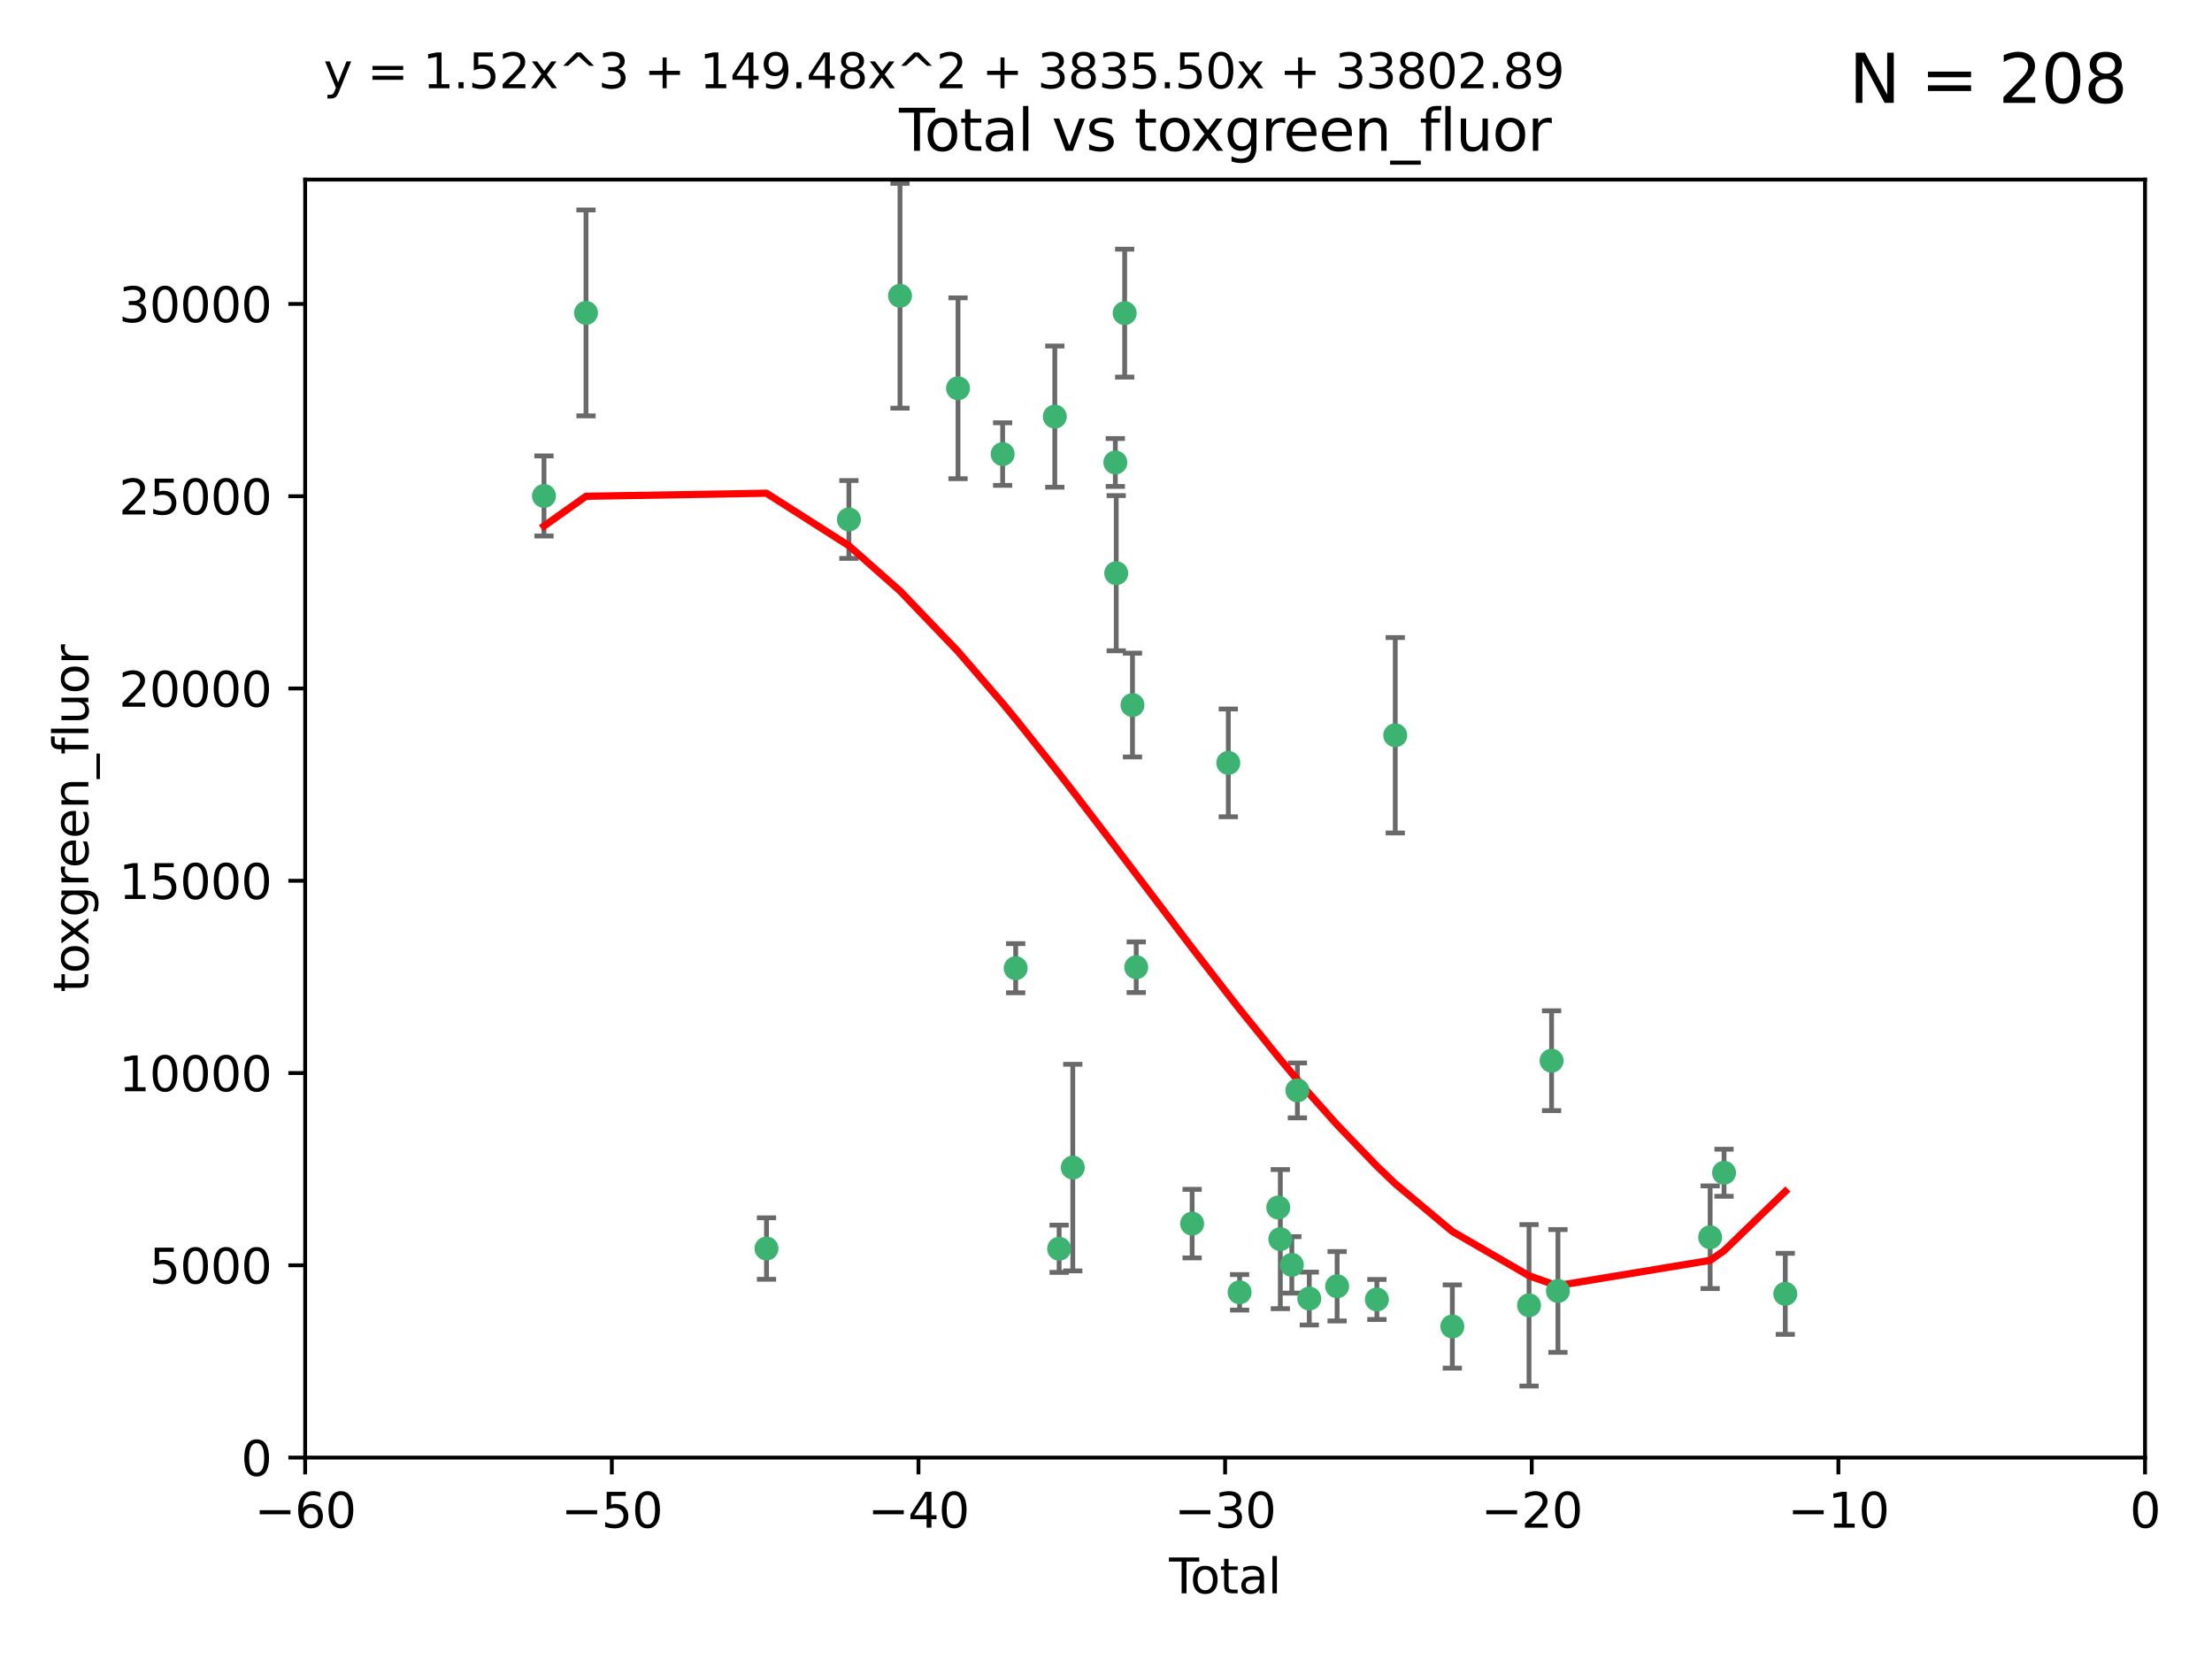 <?xml version="1.0" encoding="utf-8" standalone="no"?>
<!DOCTYPE svg PUBLIC "-//W3C//DTD SVG 1.1//EN"
  "http://www.w3.org/Graphics/SVG/1.1/DTD/svg11.dtd">
<svg xmlns:xlink="http://www.w3.org/1999/xlink" width="460.8pt" height="345.6pt" viewBox="0 0 460.8 345.6" xmlns="http://www.w3.org/2000/svg" version="1.1">
 <defs>
  <style type="text/css">*{stroke-linejoin: round; stroke-linecap: butt}</style>
 </defs>
 <g id="figure_1">
  <g id="patch_1">
   <path d="M 0 345.6 
L 460.8 345.6 
L 460.8 0 
L 0 0 
z
" style="fill: #ffffff"/>
  </g>
  <g id="axes_1">
   <g id="patch_2">
    <path d="M 63.571 303.64 
L 446.85 303.64 
L 446.85 37.411 
L 63.571 37.411 
z
" style="fill: #ffffff"/>
   </g>
   <g id="PathCollection_1">
    <defs>
     <path id="m321e1277d5" d="M 0 1.118 
C 0.297 1.118 0.581 1 0.791 0.791 
C 1 0.581 1.118 0.297 1.118 0 
C 1.118 -0.297 1 -0.581 0.791 -0.791 
C 0.581 -1 0.297 -1.118 0 -1.118 
C -0.297 -1.118 -0.581 -1 -0.791 -0.791 
C -1 -0.581 -1.118 -0.297 -1.118 0 
C -1.118 0.297 -1 0.581 -0.791 0.791 
C -0.581 1 -0.297 1.118 0 1.118 
z
" style="stroke: #3cb371"/>
    </defs>
    <g clip-path="url(#pd4988a0fff)">
     <use xlink:href="#m321e1277d5" x="113.324" y="103.319" style="fill: #3cb371; stroke: #3cb371"/>
     <use xlink:href="#m321e1277d5" x="122.075" y="65.184" style="fill: #3cb371; stroke: #3cb371"/>
     <use xlink:href="#m321e1277d5" x="159.676" y="260.094" style="fill: #3cb371; stroke: #3cb371"/>
     <use xlink:href="#m321e1277d5" x="176.84" y="108.214" style="fill: #3cb371; stroke: #3cb371"/>
     <use xlink:href="#m321e1277d5" x="187.487" y="61.614" style="fill: #3cb371; stroke: #3cb371"/>
     <use xlink:href="#m321e1277d5" x="199.574" y="80.887" style="fill: #3cb371; stroke: #3cb371"/>
     <use xlink:href="#m321e1277d5" x="208.867" y="94.593" style="fill: #3cb371; stroke: #3cb371"/>
     <use xlink:href="#m321e1277d5" x="211.585" y="201.695" style="fill: #3cb371; stroke: #3cb371"/>
     <use xlink:href="#m321e1277d5" x="219.736" y="86.787" style="fill: #3cb371; stroke: #3cb371"/>
     <use xlink:href="#m321e1277d5" x="220.638" y="260.14" style="fill: #3cb371; stroke: #3cb371"/>
     <use xlink:href="#m321e1277d5" x="223.48" y="243.228" style="fill: #3cb371; stroke: #3cb371"/>
     <use xlink:href="#m321e1277d5" x="232.345" y="96.341" style="fill: #3cb371; stroke: #3cb371"/>
     <use xlink:href="#m321e1277d5" x="232.53" y="119.409" style="fill: #3cb371; stroke: #3cb371"/>
     <use xlink:href="#m321e1277d5" x="234.291" y="65.233" style="fill: #3cb371; stroke: #3cb371"/>
     <use xlink:href="#m321e1277d5" x="235.917" y="146.874" style="fill: #3cb371; stroke: #3cb371"/>
     <use xlink:href="#m321e1277d5" x="236.699" y="201.487" style="fill: #3cb371; stroke: #3cb371"/>
     <use xlink:href="#m321e1277d5" x="248.343" y="254.906" style="fill: #3cb371; stroke: #3cb371"/>
     <use xlink:href="#m321e1277d5" x="255.878" y="158.921" style="fill: #3cb371; stroke: #3cb371"/>
     <use xlink:href="#m321e1277d5" x="258.233" y="269.209" style="fill: #3cb371; stroke: #3cb371"/>
     <use xlink:href="#m321e1277d5" x="266.284" y="251.547" style="fill: #3cb371; stroke: #3cb371"/>
     <use xlink:href="#m321e1277d5" x="266.715" y="258.133" style="fill: #3cb371; stroke: #3cb371"/>
     <use xlink:href="#m321e1277d5" x="269.11" y="263.497" style="fill: #3cb371; stroke: #3cb371"/>
     <use xlink:href="#m321e1277d5" x="270.272" y="227.152" style="fill: #3cb371; stroke: #3cb371"/>
     <use xlink:href="#m321e1277d5" x="272.749" y="270.514" style="fill: #3cb371; stroke: #3cb371"/>
     <use xlink:href="#m321e1277d5" x="278.547" y="267.951" style="fill: #3cb371; stroke: #3cb371"/>
     <use xlink:href="#m321e1277d5" x="286.83" y="270.703" style="fill: #3cb371; stroke: #3cb371"/>
     <use xlink:href="#m321e1277d5" x="290.656" y="153.171" style="fill: #3cb371; stroke: #3cb371"/>
     <use xlink:href="#m321e1277d5" x="302.549" y="276.333" style="fill: #3cb371; stroke: #3cb371"/>
     <use xlink:href="#m321e1277d5" x="318.526" y="271.92" style="fill: #3cb371; stroke: #3cb371"/>
     <use xlink:href="#m321e1277d5" x="323.223" y="220.964" style="fill: #3cb371; stroke: #3cb371"/>
     <use xlink:href="#m321e1277d5" x="324.55" y="268.93" style="fill: #3cb371; stroke: #3cb371"/>
     <use xlink:href="#m321e1277d5" x="356.254" y="257.738" style="fill: #3cb371; stroke: #3cb371"/>
     <use xlink:href="#m321e1277d5" x="359.15" y="244.305" style="fill: #3cb371; stroke: #3cb371"/>
     <use xlink:href="#m321e1277d5" x="371.908" y="269.529" style="fill: #3cb371; stroke: #3cb371"/>
    </g>
   </g>
   <g id="matplotlib.axis_1">
    <g id="xtick_1">
     <g id="line2d_1">
      <defs>
       <path id="m7981915c22" d="M 0 0 
L 0 3.5 
" style="stroke: #000000; stroke-width: 0.8"/>
      </defs>
      <g>
       <use xlink:href="#m7981915c22" x="63.571" y="303.64" style="stroke: #000000; stroke-width: 0.8"/>
      </g>
     </g>
     <g id="text_1">
      <!-- −60 -->
      <g transform="translate(53.019 318.238)scale(0.1 -0.1)">
       <defs>
        <path id="DejaVuSans-2212" d="M 678 2272 
L 4684 2272 
L 4684 1741 
L 678 1741 
L 678 2272 
z
" transform="scale(0.016)"/>
        <path id="DejaVuSans-36" d="M 2113 2584 
Q 1688 2584 1439 2293 
Q 1191 2003 1191 1497 
Q 1191 994 1439 701 
Q 1688 409 2113 409 
Q 2538 409 2786 701 
Q 3034 994 3034 1497 
Q 3034 2003 2786 2293 
Q 2538 2584 2113 2584 
z
M 3366 4563 
L 3366 3988 
Q 3128 4100 2886 4159 
Q 2644 4219 2406 4219 
Q 1781 4219 1451 3797 
Q 1122 3375 1075 2522 
Q 1259 2794 1537 2939 
Q 1816 3084 2150 3084 
Q 2853 3084 3261 2657 
Q 3669 2231 3669 1497 
Q 3669 778 3244 343 
Q 2819 -91 2113 -91 
Q 1303 -91 875 529 
Q 447 1150 447 2328 
Q 447 3434 972 4092 
Q 1497 4750 2381 4750 
Q 2619 4750 2861 4703 
Q 3103 4656 3366 4563 
z
" transform="scale(0.016)"/>
        <path id="DejaVuSans-30" d="M 2034 4250 
Q 1547 4250 1301 3770 
Q 1056 3291 1056 2328 
Q 1056 1369 1301 889 
Q 1547 409 2034 409 
Q 2525 409 2770 889 
Q 3016 1369 3016 2328 
Q 3016 3291 2770 3770 
Q 2525 4250 2034 4250 
z
M 2034 4750 
Q 2819 4750 3233 4129 
Q 3647 3509 3647 2328 
Q 3647 1150 3233 529 
Q 2819 -91 2034 -91 
Q 1250 -91 836 529 
Q 422 1150 422 2328 
Q 422 3509 836 4129 
Q 1250 4750 2034 4750 
z
" transform="scale(0.016)"/>
       </defs>
       <use xlink:href="#DejaVuSans-2212"/>
       <use xlink:href="#DejaVuSans-36" x="83.789"/>
       <use xlink:href="#DejaVuSans-30" x="147.412"/>
      </g>
     </g>
    </g>
    <g id="xtick_2">
     <g id="line2d_2">
      <g>
       <use xlink:href="#m7981915c22" x="127.451" y="303.64" style="stroke: #000000; stroke-width: 0.8"/>
      </g>
     </g>
     <g id="text_2">
      <!-- −50 -->
      <g transform="translate(116.899 318.238)scale(0.1 -0.1)">
       <defs>
        <path id="DejaVuSans-35" d="M 691 4666 
L 3169 4666 
L 3169 4134 
L 1269 4134 
L 1269 2991 
Q 1406 3038 1543 3061 
Q 1681 3084 1819 3084 
Q 2600 3084 3056 2656 
Q 3513 2228 3513 1497 
Q 3513 744 3044 326 
Q 2575 -91 1722 -91 
Q 1428 -91 1123 -41 
Q 819 9 494 109 
L 494 744 
Q 775 591 1075 516 
Q 1375 441 1709 441 
Q 2250 441 2565 725 
Q 2881 1009 2881 1497 
Q 2881 1984 2565 2268 
Q 2250 2553 1709 2553 
Q 1456 2553 1204 2497 
Q 953 2441 691 2322 
L 691 4666 
z
" transform="scale(0.016)"/>
       </defs>
       <use xlink:href="#DejaVuSans-2212"/>
       <use xlink:href="#DejaVuSans-35" x="83.789"/>
       <use xlink:href="#DejaVuSans-30" x="147.412"/>
      </g>
     </g>
    </g>
    <g id="xtick_3">
     <g id="line2d_3">
      <g>
       <use xlink:href="#m7981915c22" x="191.331" y="303.64" style="stroke: #000000; stroke-width: 0.8"/>
      </g>
     </g>
     <g id="text_3">
      <!-- −40 -->
      <g transform="translate(180.778 318.238)scale(0.1 -0.1)">
       <defs>
        <path id="DejaVuSans-34" d="M 2419 4116 
L 825 1625 
L 2419 1625 
L 2419 4116 
z
M 2253 4666 
L 3047 4666 
L 3047 1625 
L 3713 1625 
L 3713 1100 
L 3047 1100 
L 3047 0 
L 2419 0 
L 2419 1100 
L 313 1100 
L 313 1709 
L 2253 4666 
z
" transform="scale(0.016)"/>
       </defs>
       <use xlink:href="#DejaVuSans-2212"/>
       <use xlink:href="#DejaVuSans-34" x="83.789"/>
       <use xlink:href="#DejaVuSans-30" x="147.412"/>
      </g>
     </g>
    </g>
    <g id="xtick_4">
     <g id="line2d_4">
      <g>
       <use xlink:href="#m7981915c22" x="255.211" y="303.64" style="stroke: #000000; stroke-width: 0.8"/>
      </g>
     </g>
     <g id="text_4">
      <!-- −30 -->
      <g transform="translate(244.658 318.238)scale(0.1 -0.1)">
       <defs>
        <path id="DejaVuSans-33" d="M 2597 2516 
Q 3050 2419 3304 2112 
Q 3559 1806 3559 1356 
Q 3559 666 3084 287 
Q 2609 -91 1734 -91 
Q 1441 -91 1130 -33 
Q 819 25 488 141 
L 488 750 
Q 750 597 1062 519 
Q 1375 441 1716 441 
Q 2309 441 2620 675 
Q 2931 909 2931 1356 
Q 2931 1769 2642 2001 
Q 2353 2234 1838 2234 
L 1294 2234 
L 1294 2753 
L 1863 2753 
Q 2328 2753 2575 2939 
Q 2822 3125 2822 3475 
Q 2822 3834 2567 4026 
Q 2313 4219 1838 4219 
Q 1578 4219 1281 4162 
Q 984 4106 628 3988 
L 628 4550 
Q 988 4650 1302 4700 
Q 1616 4750 1894 4750 
Q 2613 4750 3031 4423 
Q 3450 4097 3450 3541 
Q 3450 3153 3228 2886 
Q 3006 2619 2597 2516 
z
" transform="scale(0.016)"/>
       </defs>
       <use xlink:href="#DejaVuSans-2212"/>
       <use xlink:href="#DejaVuSans-33" x="83.789"/>
       <use xlink:href="#DejaVuSans-30" x="147.412"/>
      </g>
     </g>
    </g>
    <g id="xtick_5">
     <g id="line2d_5">
      <g>
       <use xlink:href="#m7981915c22" x="319.09" y="303.64" style="stroke: #000000; stroke-width: 0.8"/>
      </g>
     </g>
     <g id="text_5">
      <!-- −20 -->
      <g transform="translate(308.538 318.238)scale(0.1 -0.1)">
       <defs>
        <path id="DejaVuSans-32" d="M 1228 531 
L 3431 531 
L 3431 0 
L 469 0 
L 469 531 
Q 828 903 1448 1529 
Q 2069 2156 2228 2338 
Q 2531 2678 2651 2914 
Q 2772 3150 2772 3378 
Q 2772 3750 2511 3984 
Q 2250 4219 1831 4219 
Q 1534 4219 1204 4116 
Q 875 4013 500 3803 
L 500 4441 
Q 881 4594 1212 4672 
Q 1544 4750 1819 4750 
Q 2544 4750 2975 4387 
Q 3406 4025 3406 3419 
Q 3406 3131 3298 2873 
Q 3191 2616 2906 2266 
Q 2828 2175 2409 1742 
Q 1991 1309 1228 531 
z
" transform="scale(0.016)"/>
       </defs>
       <use xlink:href="#DejaVuSans-2212"/>
       <use xlink:href="#DejaVuSans-32" x="83.789"/>
       <use xlink:href="#DejaVuSans-30" x="147.412"/>
      </g>
     </g>
    </g>
    <g id="xtick_6">
     <g id="line2d_6">
      <g>
       <use xlink:href="#m7981915c22" x="382.97" y="303.64" style="stroke: #000000; stroke-width: 0.8"/>
      </g>
     </g>
     <g id="text_6">
      <!-- −10 -->
      <g transform="translate(372.418 318.238)scale(0.1 -0.1)">
       <defs>
        <path id="DejaVuSans-31" d="M 794 531 
L 1825 531 
L 1825 4091 
L 703 3866 
L 703 4441 
L 1819 4666 
L 2450 4666 
L 2450 531 
L 3481 531 
L 3481 0 
L 794 0 
L 794 531 
z
" transform="scale(0.016)"/>
       </defs>
       <use xlink:href="#DejaVuSans-2212"/>
       <use xlink:href="#DejaVuSans-31" x="83.789"/>
       <use xlink:href="#DejaVuSans-30" x="147.412"/>
      </g>
     </g>
    </g>
    <g id="xtick_7">
     <g id="line2d_7">
      <g>
       <use xlink:href="#m7981915c22" x="446.85" y="303.64" style="stroke: #000000; stroke-width: 0.8"/>
      </g>
     </g>
     <g id="text_7">
      <!-- 0 -->
      <g transform="translate(443.669 318.238)scale(0.1 -0.1)">
       <use xlink:href="#DejaVuSans-30"/>
      </g>
     </g>
    </g>
    <g id="text_8">
     <!-- Total -->
     <g transform="translate(243.534 331.917)scale(0.1 -0.1)">
      <defs>
       <path id="DejaVuSans-54" d="M -19 4666 
L 3928 4666 
L 3928 4134 
L 2272 4134 
L 2272 0 
L 1638 0 
L 1638 4134 
L -19 4134 
L -19 4666 
z
" transform="scale(0.016)"/>
       <path id="DejaVuSans-6f" d="M 1959 3097 
Q 1497 3097 1228 2736 
Q 959 2375 959 1747 
Q 959 1119 1226 758 
Q 1494 397 1959 397 
Q 2419 397 2687 759 
Q 2956 1122 2956 1747 
Q 2956 2369 2687 2733 
Q 2419 3097 1959 3097 
z
M 1959 3584 
Q 2709 3584 3137 3096 
Q 3566 2609 3566 1747 
Q 3566 888 3137 398 
Q 2709 -91 1959 -91 
Q 1206 -91 779 398 
Q 353 888 353 1747 
Q 353 2609 779 3096 
Q 1206 3584 1959 3584 
z
" transform="scale(0.016)"/>
       <path id="DejaVuSans-74" d="M 1172 4494 
L 1172 3500 
L 2356 3500 
L 2356 3053 
L 1172 3053 
L 1172 1153 
Q 1172 725 1289 603 
Q 1406 481 1766 481 
L 2356 481 
L 2356 0 
L 1766 0 
Q 1100 0 847 248 
Q 594 497 594 1153 
L 594 3053 
L 172 3053 
L 172 3500 
L 594 3500 
L 594 4494 
L 1172 4494 
z
" transform="scale(0.016)"/>
       <path id="DejaVuSans-61" d="M 2194 1759 
Q 1497 1759 1228 1600 
Q 959 1441 959 1056 
Q 959 750 1161 570 
Q 1363 391 1709 391 
Q 2188 391 2477 730 
Q 2766 1069 2766 1631 
L 2766 1759 
L 2194 1759 
z
M 3341 1997 
L 3341 0 
L 2766 0 
L 2766 531 
Q 2569 213 2275 61 
Q 1981 -91 1556 -91 
Q 1019 -91 701 211 
Q 384 513 384 1019 
Q 384 1609 779 1909 
Q 1175 2209 1959 2209 
L 2766 2209 
L 2766 2266 
Q 2766 2663 2505 2880 
Q 2244 3097 1772 3097 
Q 1472 3097 1187 3025 
Q 903 2953 641 2809 
L 641 3341 
Q 956 3463 1253 3523 
Q 1550 3584 1831 3584 
Q 2591 3584 2966 3190 
Q 3341 2797 3341 1997 
z
" transform="scale(0.016)"/>
       <path id="DejaVuSans-6c" d="M 603 4863 
L 1178 4863 
L 1178 0 
L 603 0 
L 603 4863 
z
" transform="scale(0.016)"/>
      </defs>
      <use xlink:href="#DejaVuSans-54"/>
      <use xlink:href="#DejaVuSans-6f" x="44.084"/>
      <use xlink:href="#DejaVuSans-74" x="105.266"/>
      <use xlink:href="#DejaVuSans-61" x="144.475"/>
      <use xlink:href="#DejaVuSans-6c" x="205.754"/>
     </g>
    </g>
   </g>
   <g id="matplotlib.axis_2">
    <g id="ytick_1">
     <g id="line2d_8">
      <defs>
       <path id="ma198618b0e" d="M 0 0 
L -3.5 0 
" style="stroke: #000000; stroke-width: 0.8"/>
      </defs>
      <g>
       <use xlink:href="#ma198618b0e" x="63.571" y="303.64" style="stroke: #000000; stroke-width: 0.8"/>
      </g>
     </g>
     <g id="text_9">
      <!-- 0 -->
      <g transform="translate(50.209 307.439)scale(0.1 -0.1)">
       <use xlink:href="#DejaVuSans-30"/>
      </g>
     </g>
    </g>
    <g id="ytick_2">
     <g id="line2d_9">
      <g>
       <use xlink:href="#ma198618b0e" x="63.571" y="263.586" style="stroke: #000000; stroke-width: 0.8"/>
      </g>
     </g>
     <g id="text_10">
      <!-- 5000 -->
      <g transform="translate(31.121 267.385)scale(0.1 -0.1)">
       <use xlink:href="#DejaVuSans-35"/>
       <use xlink:href="#DejaVuSans-30" x="63.623"/>
       <use xlink:href="#DejaVuSans-30" x="127.246"/>
       <use xlink:href="#DejaVuSans-30" x="190.869"/>
      </g>
     </g>
    </g>
    <g id="ytick_3">
     <g id="line2d_10">
      <g>
       <use xlink:href="#ma198618b0e" x="63.571" y="223.532" style="stroke: #000000; stroke-width: 0.8"/>
      </g>
     </g>
     <g id="text_11">
      <!-- 10000 -->
      <g transform="translate(24.759 227.331)scale(0.1 -0.1)">
       <use xlink:href="#DejaVuSans-31"/>
       <use xlink:href="#DejaVuSans-30" x="63.623"/>
       <use xlink:href="#DejaVuSans-30" x="127.246"/>
       <use xlink:href="#DejaVuSans-30" x="190.869"/>
       <use xlink:href="#DejaVuSans-30" x="254.492"/>
      </g>
     </g>
    </g>
    <g id="ytick_4">
     <g id="line2d_11">
      <g>
       <use xlink:href="#ma198618b0e" x="63.571" y="183.478" style="stroke: #000000; stroke-width: 0.8"/>
      </g>
     </g>
     <g id="text_12">
      <!-- 15000 -->
      <g transform="translate(24.759 187.278)scale(0.1 -0.1)">
       <use xlink:href="#DejaVuSans-31"/>
       <use xlink:href="#DejaVuSans-35" x="63.623"/>
       <use xlink:href="#DejaVuSans-30" x="127.246"/>
       <use xlink:href="#DejaVuSans-30" x="190.869"/>
       <use xlink:href="#DejaVuSans-30" x="254.492"/>
      </g>
     </g>
    </g>
    <g id="ytick_5">
     <g id="line2d_12">
      <g>
       <use xlink:href="#ma198618b0e" x="63.571" y="143.424" style="stroke: #000000; stroke-width: 0.8"/>
      </g>
     </g>
     <g id="text_13">
      <!-- 20000 -->
      <g transform="translate(24.759 147.224)scale(0.1 -0.1)">
       <use xlink:href="#DejaVuSans-32"/>
       <use xlink:href="#DejaVuSans-30" x="63.623"/>
       <use xlink:href="#DejaVuSans-30" x="127.246"/>
       <use xlink:href="#DejaVuSans-30" x="190.869"/>
       <use xlink:href="#DejaVuSans-30" x="254.492"/>
      </g>
     </g>
    </g>
    <g id="ytick_6">
     <g id="line2d_13">
      <g>
       <use xlink:href="#ma198618b0e" x="63.571" y="103.371" style="stroke: #000000; stroke-width: 0.8"/>
      </g>
     </g>
     <g id="text_14">
      <!-- 25000 -->
      <g transform="translate(24.759 107.17)scale(0.1 -0.1)">
       <use xlink:href="#DejaVuSans-32"/>
       <use xlink:href="#DejaVuSans-35" x="63.623"/>
       <use xlink:href="#DejaVuSans-30" x="127.246"/>
       <use xlink:href="#DejaVuSans-30" x="190.869"/>
       <use xlink:href="#DejaVuSans-30" x="254.492"/>
      </g>
     </g>
    </g>
    <g id="ytick_7">
     <g id="line2d_14">
      <g>
       <use xlink:href="#ma198618b0e" x="63.571" y="63.317" style="stroke: #000000; stroke-width: 0.8"/>
      </g>
     </g>
     <g id="text_15">
      <!-- 30000 -->
      <g transform="translate(24.759 67.116)scale(0.1 -0.1)">
       <use xlink:href="#DejaVuSans-33"/>
       <use xlink:href="#DejaVuSans-30" x="63.623"/>
       <use xlink:href="#DejaVuSans-30" x="127.246"/>
       <use xlink:href="#DejaVuSans-30" x="190.869"/>
       <use xlink:href="#DejaVuSans-30" x="254.492"/>
      </g>
     </g>
    </g>
    <g id="text_16">
     <!-- toxgreen_fluor -->
     <g transform="translate(18.401 206.72)rotate(-90)scale(0.1 -0.1)">
      <defs>
       <path id="DejaVuSans-78" d="M 3513 3500 
L 2247 1797 
L 3578 0 
L 2900 0 
L 1881 1375 
L 863 0 
L 184 0 
L 1544 1831 
L 300 3500 
L 978 3500 
L 1906 2253 
L 2834 3500 
L 3513 3500 
z
" transform="scale(0.016)"/>
       <path id="DejaVuSans-67" d="M 2906 1791 
Q 2906 2416 2648 2759 
Q 2391 3103 1925 3103 
Q 1463 3103 1205 2759 
Q 947 2416 947 1791 
Q 947 1169 1205 825 
Q 1463 481 1925 481 
Q 2391 481 2648 825 
Q 2906 1169 2906 1791 
z
M 3481 434 
Q 3481 -459 3084 -895 
Q 2688 -1331 1869 -1331 
Q 1566 -1331 1297 -1286 
Q 1028 -1241 775 -1147 
L 775 -588 
Q 1028 -725 1275 -790 
Q 1522 -856 1778 -856 
Q 2344 -856 2625 -561 
Q 2906 -266 2906 331 
L 2906 616 
Q 2728 306 2450 153 
Q 2172 0 1784 0 
Q 1141 0 747 490 
Q 353 981 353 1791 
Q 353 2603 747 3093 
Q 1141 3584 1784 3584 
Q 2172 3584 2450 3431 
Q 2728 3278 2906 2969 
L 2906 3500 
L 3481 3500 
L 3481 434 
z
" transform="scale(0.016)"/>
       <path id="DejaVuSans-72" d="M 2631 2963 
Q 2534 3019 2420 3045 
Q 2306 3072 2169 3072 
Q 1681 3072 1420 2755 
Q 1159 2438 1159 1844 
L 1159 0 
L 581 0 
L 581 3500 
L 1159 3500 
L 1159 2956 
Q 1341 3275 1631 3429 
Q 1922 3584 2338 3584 
Q 2397 3584 2469 3576 
Q 2541 3569 2628 3553 
L 2631 2963 
z
" transform="scale(0.016)"/>
       <path id="DejaVuSans-65" d="M 3597 1894 
L 3597 1613 
L 953 1613 
Q 991 1019 1311 708 
Q 1631 397 2203 397 
Q 2534 397 2845 478 
Q 3156 559 3463 722 
L 3463 178 
Q 3153 47 2828 -22 
Q 2503 -91 2169 -91 
Q 1331 -91 842 396 
Q 353 884 353 1716 
Q 353 2575 817 3079 
Q 1281 3584 2069 3584 
Q 2775 3584 3186 3129 
Q 3597 2675 3597 1894 
z
M 3022 2063 
Q 3016 2534 2758 2815 
Q 2500 3097 2075 3097 
Q 1594 3097 1305 2825 
Q 1016 2553 972 2059 
L 3022 2063 
z
" transform="scale(0.016)"/>
       <path id="DejaVuSans-6e" d="M 3513 2113 
L 3513 0 
L 2938 0 
L 2938 2094 
Q 2938 2591 2744 2837 
Q 2550 3084 2163 3084 
Q 1697 3084 1428 2787 
Q 1159 2491 1159 1978 
L 1159 0 
L 581 0 
L 581 3500 
L 1159 3500 
L 1159 2956 
Q 1366 3272 1645 3428 
Q 1925 3584 2291 3584 
Q 2894 3584 3203 3211 
Q 3513 2838 3513 2113 
z
" transform="scale(0.016)"/>
       <path id="DejaVuSans-5f" d="M 3263 -1063 
L 3263 -1509 
L -63 -1509 
L -63 -1063 
L 3263 -1063 
z
" transform="scale(0.016)"/>
       <path id="DejaVuSans-66" d="M 2375 4863 
L 2375 4384 
L 1825 4384 
Q 1516 4384 1395 4259 
Q 1275 4134 1275 3809 
L 1275 3500 
L 2222 3500 
L 2222 3053 
L 1275 3053 
L 1275 0 
L 697 0 
L 697 3053 
L 147 3053 
L 147 3500 
L 697 3500 
L 697 3744 
Q 697 4328 969 4595 
Q 1241 4863 1831 4863 
L 2375 4863 
z
" transform="scale(0.016)"/>
       <path id="DejaVuSans-75" d="M 544 1381 
L 544 3500 
L 1119 3500 
L 1119 1403 
Q 1119 906 1312 657 
Q 1506 409 1894 409 
Q 2359 409 2629 706 
Q 2900 1003 2900 1516 
L 2900 3500 
L 3475 3500 
L 3475 0 
L 2900 0 
L 2900 538 
Q 2691 219 2414 64 
Q 2138 -91 1772 -91 
Q 1169 -91 856 284 
Q 544 659 544 1381 
z
M 1991 3584 
L 1991 3584 
z
" transform="scale(0.016)"/>
      </defs>
      <use xlink:href="#DejaVuSans-74"/>
      <use xlink:href="#DejaVuSans-6f" x="39.209"/>
      <use xlink:href="#DejaVuSans-78" x="97.266"/>
      <use xlink:href="#DejaVuSans-67" x="156.445"/>
      <use xlink:href="#DejaVuSans-72" x="219.922"/>
      <use xlink:href="#DejaVuSans-65" x="258.785"/>
      <use xlink:href="#DejaVuSans-65" x="320.309"/>
      <use xlink:href="#DejaVuSans-6e" x="381.832"/>
      <use xlink:href="#DejaVuSans-5f" x="445.211"/>
      <use xlink:href="#DejaVuSans-66" x="495.211"/>
      <use xlink:href="#DejaVuSans-6c" x="530.416"/>
      <use xlink:href="#DejaVuSans-75" x="558.199"/>
      <use xlink:href="#DejaVuSans-6f" x="621.578"/>
      <use xlink:href="#DejaVuSans-72" x="682.76"/>
     </g>
    </g>
   </g>
   <g id="LineCollection_1">
    <path d="M 113.324 111.662 
L 113.324 94.976 
" clip-path="url(#pd4988a0fff)" style="fill: none; stroke: #696969"/>
    <path d="M 122.075 86.629 
L 122.075 43.739 
" clip-path="url(#pd4988a0fff)" style="fill: none; stroke: #696969"/>
    <path d="M 159.676 266.497 
L 159.676 253.692 
" clip-path="url(#pd4988a0fff)" style="fill: none; stroke: #696969"/>
    <path d="M 176.84 116.326 
L 176.84 100.101 
" clip-path="url(#pd4988a0fff)" style="fill: none; stroke: #696969"/>
    <path d="M 187.487 85.029 
L 187.487 38.199 
" clip-path="url(#pd4988a0fff)" style="fill: none; stroke: #696969"/>
    <path d="M 199.574 99.727 
L 199.574 62.047 
" clip-path="url(#pd4988a0fff)" style="fill: none; stroke: #696969"/>
    <path d="M 208.867 101.108 
L 208.867 88.078 
" clip-path="url(#pd4988a0fff)" style="fill: none; stroke: #696969"/>
    <path d="M 211.585 206.809 
L 211.585 196.58 
" clip-path="url(#pd4988a0fff)" style="fill: none; stroke: #696969"/>
    <path d="M 219.736 101.495 
L 219.736 72.08 
" clip-path="url(#pd4988a0fff)" style="fill: none; stroke: #696969"/>
    <path d="M 220.638 265.065 
L 220.638 255.214 
" clip-path="url(#pd4988a0fff)" style="fill: none; stroke: #696969"/>
    <path d="M 223.48 264.748 
L 223.48 221.708 
" clip-path="url(#pd4988a0fff)" style="fill: none; stroke: #696969"/>
    <path d="M 232.345 101.329 
L 232.345 91.353 
" clip-path="url(#pd4988a0fff)" style="fill: none; stroke: #696969"/>
    <path d="M 232.53 135.574 
L 232.53 103.243 
" clip-path="url(#pd4988a0fff)" style="fill: none; stroke: #696969"/>
    <path d="M 234.291 78.556 
L 234.291 51.911 
" clip-path="url(#pd4988a0fff)" style="fill: none; stroke: #696969"/>
    <path d="M 235.917 157.684 
L 235.917 136.065 
" clip-path="url(#pd4988a0fff)" style="fill: none; stroke: #696969"/>
    <path d="M 236.699 206.761 
L 236.699 196.213 
" clip-path="url(#pd4988a0fff)" style="fill: none; stroke: #696969"/>
    <path d="M 248.343 262.048 
L 248.343 247.764 
" clip-path="url(#pd4988a0fff)" style="fill: none; stroke: #696969"/>
    <path d="M 255.878 170.147 
L 255.878 147.694 
" clip-path="url(#pd4988a0fff)" style="fill: none; stroke: #696969"/>
    <path d="M 258.233 272.908 
L 258.233 265.511 
" clip-path="url(#pd4988a0fff)" style="fill: none; stroke: #696969"/>
    <path d="M 266.284 252.228 
L 266.284 250.867 
" clip-path="url(#pd4988a0fff)" style="fill: none; stroke: #696969"/>
    <path d="M 266.715 272.621 
L 266.715 243.644 
" clip-path="url(#pd4988a0fff)" style="fill: none; stroke: #696969"/>
    <path d="M 269.11 269.377 
L 269.11 257.616 
" clip-path="url(#pd4988a0fff)" style="fill: none; stroke: #696969"/>
    <path d="M 270.272 232.87 
L 270.272 221.434 
" clip-path="url(#pd4988a0fff)" style="fill: none; stroke: #696969"/>
    <path d="M 272.749 276.02 
L 272.749 265.008 
" clip-path="url(#pd4988a0fff)" style="fill: none; stroke: #696969"/>
    <path d="M 278.547 275.179 
L 278.547 260.723 
" clip-path="url(#pd4988a0fff)" style="fill: none; stroke: #696969"/>
    <path d="M 286.83 274.871 
L 286.83 266.536 
" clip-path="url(#pd4988a0fff)" style="fill: none; stroke: #696969"/>
    <path d="M 290.656 173.526 
L 290.656 132.815 
" clip-path="url(#pd4988a0fff)" style="fill: none; stroke: #696969"/>
    <path d="M 302.549 285.006 
L 302.549 267.659 
" clip-path="url(#pd4988a0fff)" style="fill: none; stroke: #696969"/>
    <path d="M 318.526 288.737 
L 318.526 255.103 
" clip-path="url(#pd4988a0fff)" style="fill: none; stroke: #696969"/>
    <path d="M 323.223 231.359 
L 323.223 210.569 
" clip-path="url(#pd4988a0fff)" style="fill: none; stroke: #696969"/>
    <path d="M 324.55 281.718 
L 324.55 256.142 
" clip-path="url(#pd4988a0fff)" style="fill: none; stroke: #696969"/>
    <path d="M 356.254 268.432 
L 356.254 247.045 
" clip-path="url(#pd4988a0fff)" style="fill: none; stroke: #696969"/>
    <path d="M 359.15 249.207 
L 359.15 239.402 
" clip-path="url(#pd4988a0fff)" style="fill: none; stroke: #696969"/>
    <path d="M 371.908 277.972 
L 371.908 261.086 
" clip-path="url(#pd4988a0fff)" style="fill: none; stroke: #696969"/>
   </g>
   <g id="line2d_15">
    <defs>
     <path id="m0db4928493" d="M 2 0 
L -2 -0 
" style="stroke: #696969"/>
    </defs>
    <g clip-path="url(#pd4988a0fff)">
     <use xlink:href="#m0db4928493" x="113.324" y="111.662" style="fill: #696969; stroke: #696969"/>
     <use xlink:href="#m0db4928493" x="122.075" y="86.629" style="fill: #696969; stroke: #696969"/>
     <use xlink:href="#m0db4928493" x="159.676" y="266.497" style="fill: #696969; stroke: #696969"/>
     <use xlink:href="#m0db4928493" x="176.84" y="116.326" style="fill: #696969; stroke: #696969"/>
     <use xlink:href="#m0db4928493" x="187.487" y="85.029" style="fill: #696969; stroke: #696969"/>
     <use xlink:href="#m0db4928493" x="199.574" y="99.727" style="fill: #696969; stroke: #696969"/>
     <use xlink:href="#m0db4928493" x="208.867" y="101.108" style="fill: #696969; stroke: #696969"/>
     <use xlink:href="#m0db4928493" x="211.585" y="206.809" style="fill: #696969; stroke: #696969"/>
     <use xlink:href="#m0db4928493" x="219.736" y="101.495" style="fill: #696969; stroke: #696969"/>
     <use xlink:href="#m0db4928493" x="220.638" y="265.065" style="fill: #696969; stroke: #696969"/>
     <use xlink:href="#m0db4928493" x="223.48" y="264.748" style="fill: #696969; stroke: #696969"/>
     <use xlink:href="#m0db4928493" x="232.345" y="101.329" style="fill: #696969; stroke: #696969"/>
     <use xlink:href="#m0db4928493" x="232.53" y="135.574" style="fill: #696969; stroke: #696969"/>
     <use xlink:href="#m0db4928493" x="234.291" y="78.556" style="fill: #696969; stroke: #696969"/>
     <use xlink:href="#m0db4928493" x="235.917" y="157.684" style="fill: #696969; stroke: #696969"/>
     <use xlink:href="#m0db4928493" x="236.699" y="206.761" style="fill: #696969; stroke: #696969"/>
     <use xlink:href="#m0db4928493" x="248.343" y="262.048" style="fill: #696969; stroke: #696969"/>
     <use xlink:href="#m0db4928493" x="255.878" y="170.147" style="fill: #696969; stroke: #696969"/>
     <use xlink:href="#m0db4928493" x="258.233" y="272.908" style="fill: #696969; stroke: #696969"/>
     <use xlink:href="#m0db4928493" x="266.284" y="252.228" style="fill: #696969; stroke: #696969"/>
     <use xlink:href="#m0db4928493" x="266.715" y="272.621" style="fill: #696969; stroke: #696969"/>
     <use xlink:href="#m0db4928493" x="269.11" y="269.377" style="fill: #696969; stroke: #696969"/>
     <use xlink:href="#m0db4928493" x="270.272" y="232.87" style="fill: #696969; stroke: #696969"/>
     <use xlink:href="#m0db4928493" x="272.749" y="276.02" style="fill: #696969; stroke: #696969"/>
     <use xlink:href="#m0db4928493" x="278.547" y="275.179" style="fill: #696969; stroke: #696969"/>
     <use xlink:href="#m0db4928493" x="286.83" y="274.871" style="fill: #696969; stroke: #696969"/>
     <use xlink:href="#m0db4928493" x="290.656" y="173.526" style="fill: #696969; stroke: #696969"/>
     <use xlink:href="#m0db4928493" x="302.549" y="285.006" style="fill: #696969; stroke: #696969"/>
     <use xlink:href="#m0db4928493" x="318.526" y="288.737" style="fill: #696969; stroke: #696969"/>
     <use xlink:href="#m0db4928493" x="323.223" y="231.359" style="fill: #696969; stroke: #696969"/>
     <use xlink:href="#m0db4928493" x="324.55" y="281.718" style="fill: #696969; stroke: #696969"/>
     <use xlink:href="#m0db4928493" x="356.254" y="268.432" style="fill: #696969; stroke: #696969"/>
     <use xlink:href="#m0db4928493" x="359.15" y="249.207" style="fill: #696969; stroke: #696969"/>
     <use xlink:href="#m0db4928493" x="371.908" y="277.972" style="fill: #696969; stroke: #696969"/>
    </g>
   </g>
   <g id="line2d_16">
    <g clip-path="url(#pd4988a0fff)">
     <use xlink:href="#m0db4928493" x="113.324" y="94.976" style="fill: #696969; stroke: #696969"/>
     <use xlink:href="#m0db4928493" x="122.075" y="43.739" style="fill: #696969; stroke: #696969"/>
     <use xlink:href="#m0db4928493" x="159.676" y="253.692" style="fill: #696969; stroke: #696969"/>
     <use xlink:href="#m0db4928493" x="176.84" y="100.101" style="fill: #696969; stroke: #696969"/>
     <use xlink:href="#m0db4928493" x="187.487" y="38.199" style="fill: #696969; stroke: #696969"/>
     <use xlink:href="#m0db4928493" x="199.574" y="62.047" style="fill: #696969; stroke: #696969"/>
     <use xlink:href="#m0db4928493" x="208.867" y="88.078" style="fill: #696969; stroke: #696969"/>
     <use xlink:href="#m0db4928493" x="211.585" y="196.58" style="fill: #696969; stroke: #696969"/>
     <use xlink:href="#m0db4928493" x="219.736" y="72.08" style="fill: #696969; stroke: #696969"/>
     <use xlink:href="#m0db4928493" x="220.638" y="255.214" style="fill: #696969; stroke: #696969"/>
     <use xlink:href="#m0db4928493" x="223.48" y="221.708" style="fill: #696969; stroke: #696969"/>
     <use xlink:href="#m0db4928493" x="232.345" y="91.353" style="fill: #696969; stroke: #696969"/>
     <use xlink:href="#m0db4928493" x="232.53" y="103.243" style="fill: #696969; stroke: #696969"/>
     <use xlink:href="#m0db4928493" x="234.291" y="51.911" style="fill: #696969; stroke: #696969"/>
     <use xlink:href="#m0db4928493" x="235.917" y="136.065" style="fill: #696969; stroke: #696969"/>
     <use xlink:href="#m0db4928493" x="236.699" y="196.213" style="fill: #696969; stroke: #696969"/>
     <use xlink:href="#m0db4928493" x="248.343" y="247.764" style="fill: #696969; stroke: #696969"/>
     <use xlink:href="#m0db4928493" x="255.878" y="147.694" style="fill: #696969; stroke: #696969"/>
     <use xlink:href="#m0db4928493" x="258.233" y="265.511" style="fill: #696969; stroke: #696969"/>
     <use xlink:href="#m0db4928493" x="266.284" y="250.867" style="fill: #696969; stroke: #696969"/>
     <use xlink:href="#m0db4928493" x="266.715" y="243.644" style="fill: #696969; stroke: #696969"/>
     <use xlink:href="#m0db4928493" x="269.11" y="257.616" style="fill: #696969; stroke: #696969"/>
     <use xlink:href="#m0db4928493" x="270.272" y="221.434" style="fill: #696969; stroke: #696969"/>
     <use xlink:href="#m0db4928493" x="272.749" y="265.008" style="fill: #696969; stroke: #696969"/>
     <use xlink:href="#m0db4928493" x="278.547" y="260.723" style="fill: #696969; stroke: #696969"/>
     <use xlink:href="#m0db4928493" x="286.83" y="266.536" style="fill: #696969; stroke: #696969"/>
     <use xlink:href="#m0db4928493" x="290.656" y="132.815" style="fill: #696969; stroke: #696969"/>
     <use xlink:href="#m0db4928493" x="302.549" y="267.659" style="fill: #696969; stroke: #696969"/>
     <use xlink:href="#m0db4928493" x="318.526" y="255.103" style="fill: #696969; stroke: #696969"/>
     <use xlink:href="#m0db4928493" x="323.223" y="210.569" style="fill: #696969; stroke: #696969"/>
     <use xlink:href="#m0db4928493" x="324.55" y="256.142" style="fill: #696969; stroke: #696969"/>
     <use xlink:href="#m0db4928493" x="356.254" y="247.045" style="fill: #696969; stroke: #696969"/>
     <use xlink:href="#m0db4928493" x="359.15" y="239.402" style="fill: #696969; stroke: #696969"/>
     <use xlink:href="#m0db4928493" x="371.908" y="261.086" style="fill: #696969; stroke: #696969"/>
    </g>
   </g>
   <g id="line2d_17">
    <path d="M 113.324 109.584 
L 122.075 103.385 
L 159.676 102.748 
L 176.84 113.683 
L 187.487 123.095 
L 199.574 135.709 
L 208.867 146.503 
L 211.585 149.802 
L 219.736 160.004 
L 220.638 161.155 
L 223.48 164.811 
L 232.345 176.398 
L 232.53 176.641 
L 234.291 178.964 
L 235.917 181.111 
L 236.699 182.144 
L 248.343 197.481 
L 255.878 207.223 
L 258.233 210.214 
L 266.284 220.178 
L 266.715 220.699 
L 269.11 223.561 
L 270.272 224.932 
L 272.749 227.813 
L 278.547 234.314 
L 286.83 242.923 
L 290.656 246.59 
L 302.549 256.535 
L 318.526 265.767 
L 323.223 267.433 
L 324.55 267.809 
L 356.254 262.561 
L 359.15 260.552 
L 371.908 248.205 
" clip-path="url(#pd4988a0fff)" style="fill: none; stroke: #ff0000; stroke-width: 1.5; stroke-linecap: square"/>
   </g>
   <g id="line2d_18">
    <defs>
     <path id="md84b1d50da" d="M 0 2 
C 0.53 2 1.039 1.789 1.414 1.414 
C 1.789 1.039 2 0.53 2 0 
C 2 -0.53 1.789 -1.039 1.414 -1.414 
C 1.039 -1.789 0.53 -2 0 -2 
C -0.53 -2 -1.039 -1.789 -1.414 -1.414 
C -1.789 -1.039 -2 -0.53 -2 0 
C -2 0.53 -1.789 1.039 -1.414 1.414 
C -1.039 1.789 -0.53 2 0 2 
z
" style="stroke: #3cb371"/>
    </defs>
    <g clip-path="url(#pd4988a0fff)">
     <use xlink:href="#md84b1d50da" x="113.324" y="103.319" style="fill: #3cb371; stroke: #3cb371"/>
     <use xlink:href="#md84b1d50da" x="122.075" y="65.184" style="fill: #3cb371; stroke: #3cb371"/>
     <use xlink:href="#md84b1d50da" x="159.676" y="260.094" style="fill: #3cb371; stroke: #3cb371"/>
     <use xlink:href="#md84b1d50da" x="176.84" y="108.214" style="fill: #3cb371; stroke: #3cb371"/>
     <use xlink:href="#md84b1d50da" x="187.487" y="61.614" style="fill: #3cb371; stroke: #3cb371"/>
     <use xlink:href="#md84b1d50da" x="199.574" y="80.887" style="fill: #3cb371; stroke: #3cb371"/>
     <use xlink:href="#md84b1d50da" x="208.867" y="94.593" style="fill: #3cb371; stroke: #3cb371"/>
     <use xlink:href="#md84b1d50da" x="211.585" y="201.695" style="fill: #3cb371; stroke: #3cb371"/>
     <use xlink:href="#md84b1d50da" x="219.736" y="86.787" style="fill: #3cb371; stroke: #3cb371"/>
     <use xlink:href="#md84b1d50da" x="220.638" y="260.14" style="fill: #3cb371; stroke: #3cb371"/>
     <use xlink:href="#md84b1d50da" x="223.48" y="243.228" style="fill: #3cb371; stroke: #3cb371"/>
     <use xlink:href="#md84b1d50da" x="232.345" y="96.341" style="fill: #3cb371; stroke: #3cb371"/>
     <use xlink:href="#md84b1d50da" x="232.53" y="119.409" style="fill: #3cb371; stroke: #3cb371"/>
     <use xlink:href="#md84b1d50da" x="234.291" y="65.233" style="fill: #3cb371; stroke: #3cb371"/>
     <use xlink:href="#md84b1d50da" x="235.917" y="146.874" style="fill: #3cb371; stroke: #3cb371"/>
     <use xlink:href="#md84b1d50da" x="236.699" y="201.487" style="fill: #3cb371; stroke: #3cb371"/>
     <use xlink:href="#md84b1d50da" x="248.343" y="254.906" style="fill: #3cb371; stroke: #3cb371"/>
     <use xlink:href="#md84b1d50da" x="255.878" y="158.921" style="fill: #3cb371; stroke: #3cb371"/>
     <use xlink:href="#md84b1d50da" x="258.233" y="269.209" style="fill: #3cb371; stroke: #3cb371"/>
     <use xlink:href="#md84b1d50da" x="266.284" y="251.547" style="fill: #3cb371; stroke: #3cb371"/>
     <use xlink:href="#md84b1d50da" x="266.715" y="258.133" style="fill: #3cb371; stroke: #3cb371"/>
     <use xlink:href="#md84b1d50da" x="269.11" y="263.497" style="fill: #3cb371; stroke: #3cb371"/>
     <use xlink:href="#md84b1d50da" x="270.272" y="227.152" style="fill: #3cb371; stroke: #3cb371"/>
     <use xlink:href="#md84b1d50da" x="272.749" y="270.514" style="fill: #3cb371; stroke: #3cb371"/>
     <use xlink:href="#md84b1d50da" x="278.547" y="267.951" style="fill: #3cb371; stroke: #3cb371"/>
     <use xlink:href="#md84b1d50da" x="286.83" y="270.703" style="fill: #3cb371; stroke: #3cb371"/>
     <use xlink:href="#md84b1d50da" x="290.656" y="153.171" style="fill: #3cb371; stroke: #3cb371"/>
     <use xlink:href="#md84b1d50da" x="302.549" y="276.333" style="fill: #3cb371; stroke: #3cb371"/>
     <use xlink:href="#md84b1d50da" x="318.526" y="271.92" style="fill: #3cb371; stroke: #3cb371"/>
     <use xlink:href="#md84b1d50da" x="323.223" y="220.964" style="fill: #3cb371; stroke: #3cb371"/>
     <use xlink:href="#md84b1d50da" x="324.55" y="268.93" style="fill: #3cb371; stroke: #3cb371"/>
     <use xlink:href="#md84b1d50da" x="356.254" y="257.738" style="fill: #3cb371; stroke: #3cb371"/>
     <use xlink:href="#md84b1d50da" x="359.15" y="244.305" style="fill: #3cb371; stroke: #3cb371"/>
     <use xlink:href="#md84b1d50da" x="371.908" y="269.529" style="fill: #3cb371; stroke: #3cb371"/>
    </g>
   </g>
   <g id="patch_3">
    <path d="M 63.571 303.64 
L 63.571 37.411 
" style="fill: none; stroke: #000000; stroke-width: 0.8; stroke-linejoin: miter; stroke-linecap: square"/>
   </g>
   <g id="patch_4">
    <path d="M 446.85 303.64 
L 446.85 37.411 
" style="fill: none; stroke: #000000; stroke-width: 0.8; stroke-linejoin: miter; stroke-linecap: square"/>
   </g>
   <g id="patch_5">
    <path d="M 63.571 303.64 
L 446.85 303.64 
" style="fill: none; stroke: #000000; stroke-width: 0.8; stroke-linejoin: miter; stroke-linecap: square"/>
   </g>
   <g id="patch_6">
    <path d="M 63.571 37.411 
L 446.85 37.411 
" style="fill: none; stroke: #000000; stroke-width: 0.8; stroke-linejoin: miter; stroke-linecap: square"/>
   </g>
   <g id="text_17">
    <!-- N = 208 -->
    <g transform="translate(385.191 21.426)scale(0.14 -0.14)">
     <defs>
      <path id="DejaVuSans-4e" d="M 628 4666 
L 1478 4666 
L 3547 763 
L 3547 4666 
L 4159 4666 
L 4159 0 
L 3309 0 
L 1241 3903 
L 1241 0 
L 628 0 
L 628 4666 
z
" transform="scale(0.016)"/>
      <path id="DejaVuSans-20" transform="scale(0.016)"/>
      <path id="DejaVuSans-3d" d="M 678 2906 
L 4684 2906 
L 4684 2381 
L 678 2381 
L 678 2906 
z
M 678 1631 
L 4684 1631 
L 4684 1100 
L 678 1100 
L 678 1631 
z
" transform="scale(0.016)"/>
      <path id="DejaVuSans-38" d="M 2034 2216 
Q 1584 2216 1326 1975 
Q 1069 1734 1069 1313 
Q 1069 891 1326 650 
Q 1584 409 2034 409 
Q 2484 409 2743 651 
Q 3003 894 3003 1313 
Q 3003 1734 2745 1975 
Q 2488 2216 2034 2216 
z
M 1403 2484 
Q 997 2584 770 2862 
Q 544 3141 544 3541 
Q 544 4100 942 4425 
Q 1341 4750 2034 4750 
Q 2731 4750 3128 4425 
Q 3525 4100 3525 3541 
Q 3525 3141 3298 2862 
Q 3072 2584 2669 2484 
Q 3125 2378 3379 2068 
Q 3634 1759 3634 1313 
Q 3634 634 3220 271 
Q 2806 -91 2034 -91 
Q 1263 -91 848 271 
Q 434 634 434 1313 
Q 434 1759 690 2068 
Q 947 2378 1403 2484 
z
M 1172 3481 
Q 1172 3119 1398 2916 
Q 1625 2713 2034 2713 
Q 2441 2713 2670 2916 
Q 2900 3119 2900 3481 
Q 2900 3844 2670 4047 
Q 2441 4250 2034 4250 
Q 1625 4250 1398 4047 
Q 1172 3844 1172 3481 
z
" transform="scale(0.016)"/>
     </defs>
     <use xlink:href="#DejaVuSans-4e"/>
     <use xlink:href="#DejaVuSans-20" x="74.805"/>
     <use xlink:href="#DejaVuSans-3d" x="106.592"/>
     <use xlink:href="#DejaVuSans-20" x="190.381"/>
     <use xlink:href="#DejaVuSans-32" x="222.168"/>
     <use xlink:href="#DejaVuSans-30" x="285.791"/>
     <use xlink:href="#DejaVuSans-38" x="349.414"/>
    </g>
   </g>
   <g id="text_18">
    <!-- y = 1.52x^3 + 149.48x^2 + 3835.50x + 33802.89 -->
    <g transform="translate(67.404 18.387)scale(0.1 -0.1)">
     <defs>
      <path id="DejaVuSans-79" d="M 2059 -325 
Q 1816 -950 1584 -1140 
Q 1353 -1331 966 -1331 
L 506 -1331 
L 506 -850 
L 844 -850 
Q 1081 -850 1212 -737 
Q 1344 -625 1503 -206 
L 1606 56 
L 191 3500 
L 800 3500 
L 1894 763 
L 2988 3500 
L 3597 3500 
L 2059 -325 
z
" transform="scale(0.016)"/>
      <path id="DejaVuSans-2e" d="M 684 794 
L 1344 794 
L 1344 0 
L 684 0 
L 684 794 
z
" transform="scale(0.016)"/>
      <path id="DejaVuSans-5e" d="M 2988 4666 
L 4684 2925 
L 4056 2925 
L 2681 4159 
L 1306 2925 
L 678 2925 
L 2375 4666 
L 2988 4666 
z
" transform="scale(0.016)"/>
      <path id="DejaVuSans-2b" d="M 2944 4013 
L 2944 2272 
L 4684 2272 
L 4684 1741 
L 2944 1741 
L 2944 0 
L 2419 0 
L 2419 1741 
L 678 1741 
L 678 2272 
L 2419 2272 
L 2419 4013 
L 2944 4013 
z
" transform="scale(0.016)"/>
      <path id="DejaVuSans-39" d="M 703 97 
L 703 672 
Q 941 559 1184 500 
Q 1428 441 1663 441 
Q 2288 441 2617 861 
Q 2947 1281 2994 2138 
Q 2813 1869 2534 1725 
Q 2256 1581 1919 1581 
Q 1219 1581 811 2004 
Q 403 2428 403 3163 
Q 403 3881 828 4315 
Q 1253 4750 1959 4750 
Q 2769 4750 3195 4129 
Q 3622 3509 3622 2328 
Q 3622 1225 3098 567 
Q 2575 -91 1691 -91 
Q 1453 -91 1209 -44 
Q 966 3 703 97 
z
M 1959 2075 
Q 2384 2075 2632 2365 
Q 2881 2656 2881 3163 
Q 2881 3666 2632 3958 
Q 2384 4250 1959 4250 
Q 1534 4250 1286 3958 
Q 1038 3666 1038 3163 
Q 1038 2656 1286 2365 
Q 1534 2075 1959 2075 
z
" transform="scale(0.016)"/>
     </defs>
     <use xlink:href="#DejaVuSans-79"/>
     <use xlink:href="#DejaVuSans-20" x="59.18"/>
     <use xlink:href="#DejaVuSans-3d" x="90.967"/>
     <use xlink:href="#DejaVuSans-20" x="174.756"/>
     <use xlink:href="#DejaVuSans-31" x="206.543"/>
     <use xlink:href="#DejaVuSans-2e" x="270.166"/>
     <use xlink:href="#DejaVuSans-35" x="301.953"/>
     <use xlink:href="#DejaVuSans-32" x="365.576"/>
     <use xlink:href="#DejaVuSans-78" x="429.199"/>
     <use xlink:href="#DejaVuSans-5e" x="488.379"/>
     <use xlink:href="#DejaVuSans-33" x="572.168"/>
     <use xlink:href="#DejaVuSans-20" x="635.791"/>
     <use xlink:href="#DejaVuSans-2b" x="667.578"/>
     <use xlink:href="#DejaVuSans-20" x="751.367"/>
     <use xlink:href="#DejaVuSans-31" x="783.154"/>
     <use xlink:href="#DejaVuSans-34" x="846.777"/>
     <use xlink:href="#DejaVuSans-39" x="910.4"/>
     <use xlink:href="#DejaVuSans-2e" x="974.023"/>
     <use xlink:href="#DejaVuSans-34" x="1005.811"/>
     <use xlink:href="#DejaVuSans-38" x="1069.434"/>
     <use xlink:href="#DejaVuSans-78" x="1133.057"/>
     <use xlink:href="#DejaVuSans-5e" x="1192.236"/>
     <use xlink:href="#DejaVuSans-32" x="1276.025"/>
     <use xlink:href="#DejaVuSans-20" x="1339.648"/>
     <use xlink:href="#DejaVuSans-2b" x="1371.436"/>
     <use xlink:href="#DejaVuSans-20" x="1455.225"/>
     <use xlink:href="#DejaVuSans-33" x="1487.012"/>
     <use xlink:href="#DejaVuSans-38" x="1550.635"/>
     <use xlink:href="#DejaVuSans-33" x="1614.258"/>
     <use xlink:href="#DejaVuSans-35" x="1677.881"/>
     <use xlink:href="#DejaVuSans-2e" x="1741.504"/>
     <use xlink:href="#DejaVuSans-35" x="1773.291"/>
     <use xlink:href="#DejaVuSans-30" x="1836.914"/>
     <use xlink:href="#DejaVuSans-78" x="1900.537"/>
     <use xlink:href="#DejaVuSans-20" x="1959.717"/>
     <use xlink:href="#DejaVuSans-2b" x="1991.504"/>
     <use xlink:href="#DejaVuSans-20" x="2075.293"/>
     <use xlink:href="#DejaVuSans-33" x="2107.08"/>
     <use xlink:href="#DejaVuSans-33" x="2170.703"/>
     <use xlink:href="#DejaVuSans-38" x="2234.326"/>
     <use xlink:href="#DejaVuSans-30" x="2297.949"/>
     <use xlink:href="#DejaVuSans-32" x="2361.572"/>
     <use xlink:href="#DejaVuSans-2e" x="2425.195"/>
     <use xlink:href="#DejaVuSans-38" x="2456.982"/>
     <use xlink:href="#DejaVuSans-39" x="2520.605"/>
    </g>
   </g>
   <g id="text_19">
    <!-- Total vs toxgreen_fluor -->
    <g transform="translate(187.275 31.411)scale(0.12 -0.12)">
     <defs>
      <path id="DejaVuSans-76" d="M 191 3500 
L 800 3500 
L 1894 563 
L 2988 3500 
L 3597 3500 
L 2284 0 
L 1503 0 
L 191 3500 
z
" transform="scale(0.016)"/>
      <path id="DejaVuSans-73" d="M 2834 3397 
L 2834 2853 
Q 2591 2978 2328 3040 
Q 2066 3103 1784 3103 
Q 1356 3103 1142 2972 
Q 928 2841 928 2578 
Q 928 2378 1081 2264 
Q 1234 2150 1697 2047 
L 1894 2003 
Q 2506 1872 2764 1633 
Q 3022 1394 3022 966 
Q 3022 478 2636 193 
Q 2250 -91 1575 -91 
Q 1294 -91 989 -36 
Q 684 19 347 128 
L 347 722 
Q 666 556 975 473 
Q 1284 391 1588 391 
Q 1994 391 2212 530 
Q 2431 669 2431 922 
Q 2431 1156 2273 1281 
Q 2116 1406 1581 1522 
L 1381 1569 
Q 847 1681 609 1914 
Q 372 2147 372 2553 
Q 372 3047 722 3315 
Q 1072 3584 1716 3584 
Q 2034 3584 2315 3537 
Q 2597 3491 2834 3397 
z
" transform="scale(0.016)"/>
     </defs>
     <use xlink:href="#DejaVuSans-54"/>
     <use xlink:href="#DejaVuSans-6f" x="44.084"/>
     <use xlink:href="#DejaVuSans-74" x="105.266"/>
     <use xlink:href="#DejaVuSans-61" x="144.475"/>
     <use xlink:href="#DejaVuSans-6c" x="205.754"/>
     <use xlink:href="#DejaVuSans-20" x="233.537"/>
     <use xlink:href="#DejaVuSans-76" x="265.324"/>
     <use xlink:href="#DejaVuSans-73" x="324.504"/>
     <use xlink:href="#DejaVuSans-20" x="376.604"/>
     <use xlink:href="#DejaVuSans-74" x="408.391"/>
     <use xlink:href="#DejaVuSans-6f" x="447.6"/>
     <use xlink:href="#DejaVuSans-78" x="505.656"/>
     <use xlink:href="#DejaVuSans-67" x="564.836"/>
     <use xlink:href="#DejaVuSans-72" x="628.312"/>
     <use xlink:href="#DejaVuSans-65" x="667.176"/>
     <use xlink:href="#DejaVuSans-65" x="728.699"/>
     <use xlink:href="#DejaVuSans-6e" x="790.223"/>
     <use xlink:href="#DejaVuSans-5f" x="853.602"/>
     <use xlink:href="#DejaVuSans-66" x="903.602"/>
     <use xlink:href="#DejaVuSans-6c" x="938.807"/>
     <use xlink:href="#DejaVuSans-75" x="966.59"/>
     <use xlink:href="#DejaVuSans-6f" x="1029.969"/>
     <use xlink:href="#DejaVuSans-72" x="1091.15"/>
    </g>
   </g>
  </g>
 </g>
 <defs>
  <clipPath id="pd4988a0fff">
   <rect x="63.571" y="37.411" width="383.279" height="266.229"/>
  </clipPath>
 </defs>
</svg>
